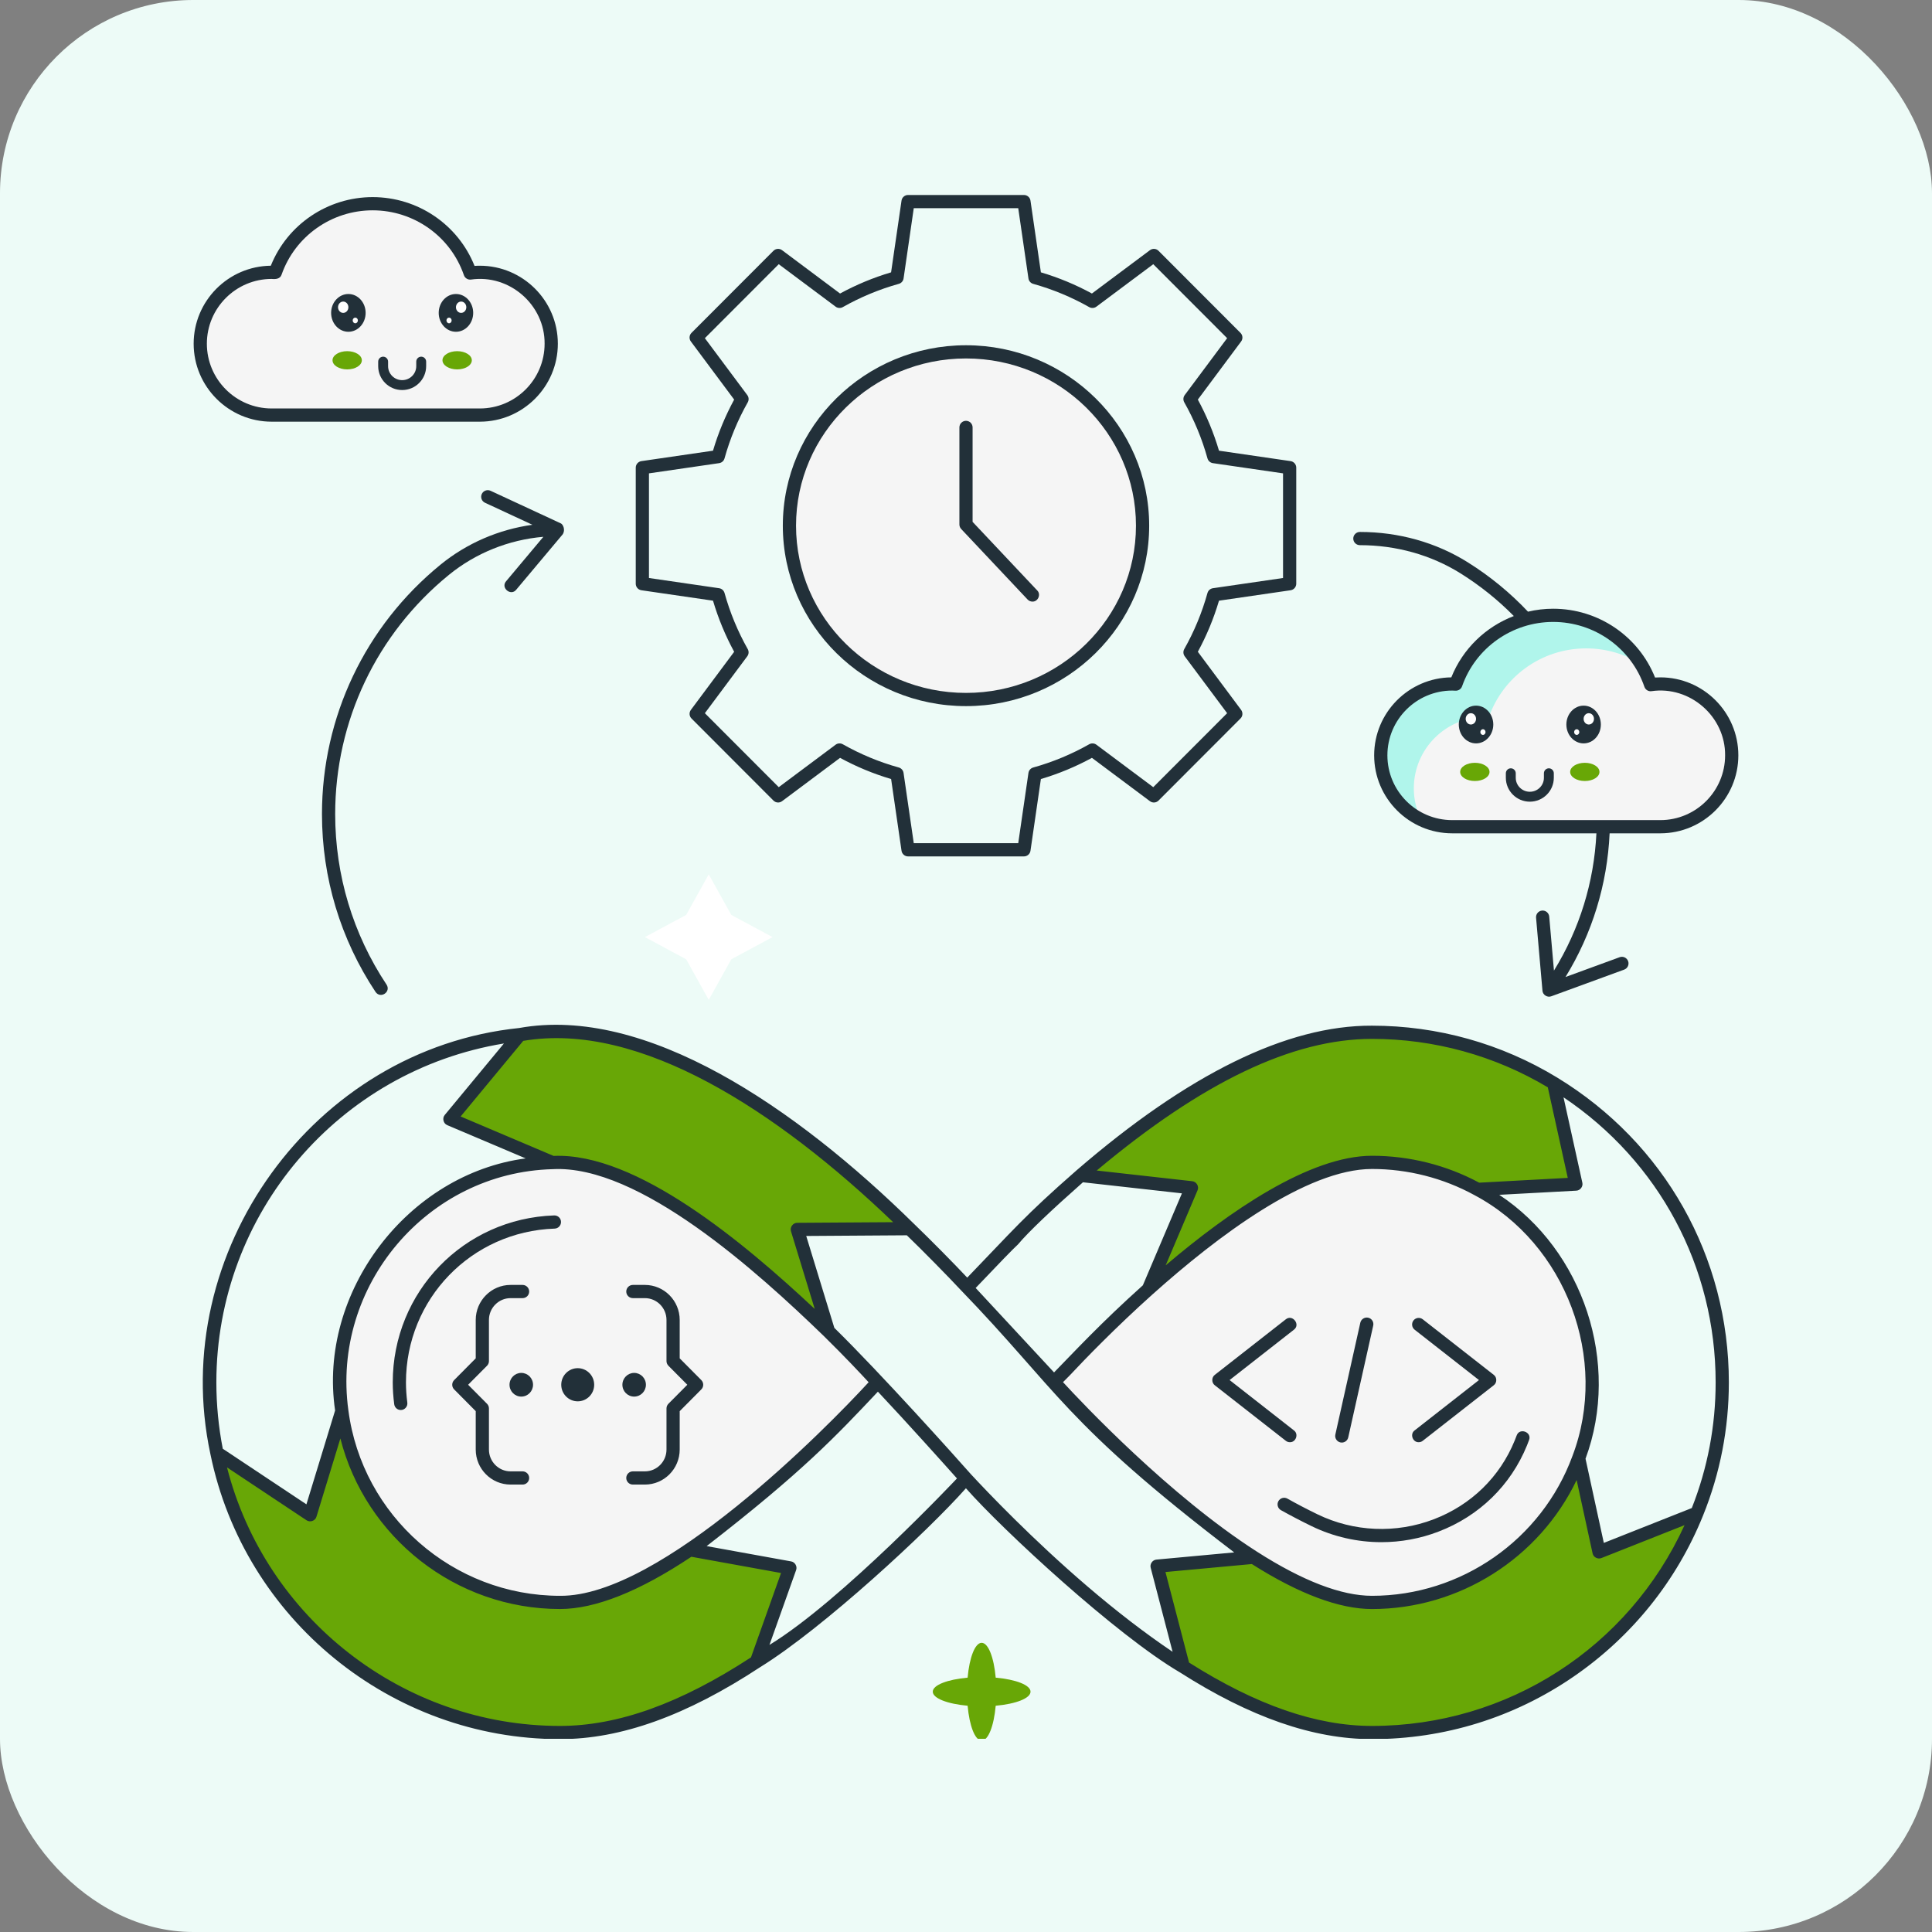 <svg width="80" height="80" viewBox="0 0 80 80" fill="none" xmlns="http://www.w3.org/2000/svg">
<rect x="0" y="0" width="80" height="80" fill="#808080" stroke="none"/>
<rect width="80" height="80" rx="8" fill="#EDFBF7"/>
<g clip-path="url(#clip0_417_10143)">
<path d="M42.4 35.462H37.601C37.465 35.462 37.349 35.362 37.33 35.227L36.899 32.258C36.166 32.041 35.457 31.747 34.786 31.381L32.384 33.175C32.275 33.257 32.123 33.246 32.027 33.15L28.634 29.752C28.538 29.656 28.527 29.504 28.608 29.395L30.4 26.989C30.035 26.317 29.741 25.607 29.524 24.873L26.559 24.441C26.425 24.422 26.325 24.306 26.325 24.17V19.365C26.325 19.229 26.425 19.114 26.559 19.094L29.524 18.662C29.74 17.928 30.035 17.218 30.4 16.546L28.608 14.14C28.526 14.031 28.537 13.88 28.633 13.784L32.026 10.386C32.123 10.289 32.275 10.278 32.384 10.36L34.785 12.154C35.457 11.788 36.166 11.494 36.898 11.277L37.33 8.308C37.349 8.173 37.465 8.074 37.6 8.074H42.399C42.535 8.074 42.65 8.173 42.67 8.308L43.101 11.277C43.834 11.494 44.543 11.788 45.214 12.154L47.616 10.36C47.725 10.278 47.877 10.289 47.973 10.386L51.366 13.784C51.462 13.88 51.473 14.031 51.392 14.14L49.6 16.546C49.965 17.218 50.259 17.928 50.476 18.662L53.441 19.094C53.575 19.114 53.675 19.229 53.675 19.365V24.17C53.675 24.306 53.575 24.421 53.441 24.441L50.476 24.873C50.259 25.607 49.965 26.317 49.6 26.989L51.392 29.395C51.473 29.504 51.462 29.655 51.366 29.751L47.973 33.149C47.877 33.246 47.725 33.257 47.616 33.175L45.214 31.381C44.543 31.747 43.834 32.041 43.101 32.258L42.67 35.227C42.651 35.362 42.535 35.462 42.4 35.462ZM37.837 34.914H42.163L42.586 32.005C42.601 31.898 42.679 31.81 42.783 31.781C43.591 31.556 44.371 31.232 45.102 30.818C45.196 30.765 45.313 30.772 45.4 30.837L47.754 32.595L50.813 29.532L49.056 27.175C48.992 27.088 48.984 26.971 49.038 26.877C49.451 26.145 49.774 25.364 49.999 24.555C50.028 24.45 50.116 24.373 50.223 24.357L53.128 23.934V19.601L50.223 19.178C50.116 19.162 50.028 19.085 49.999 18.98C49.774 18.171 49.451 17.39 49.038 16.659C48.984 16.564 48.992 16.447 49.056 16.36L50.813 14.003L47.754 10.94L45.4 12.698C45.313 12.763 45.196 12.77 45.102 12.717C44.371 12.303 43.591 11.979 42.783 11.754C42.679 11.725 42.601 11.637 42.586 11.53L42.163 8.621H37.837L37.415 11.53C37.399 11.637 37.322 11.725 37.217 11.754C36.409 11.979 35.629 12.303 34.898 12.717C34.804 12.77 34.687 12.763 34.6 12.698L32.246 10.94L29.187 14.003L30.944 16.36C31.009 16.447 31.016 16.564 30.963 16.659C30.549 17.39 30.226 18.171 30.001 18.98C29.973 19.085 29.885 19.162 29.777 19.178L26.872 19.601V23.934L29.777 24.357C29.884 24.372 29.972 24.45 30.001 24.554C30.226 25.364 30.549 26.145 30.962 26.877C31.016 26.971 31.008 27.087 30.944 27.174L29.187 29.532L32.246 32.595L34.6 30.837C34.687 30.772 34.804 30.765 34.898 30.818C35.629 31.232 36.409 31.556 37.217 31.78C37.321 31.809 37.399 31.898 37.414 32.005L37.837 34.914Z" fill="#223039"/>
<path d="M40 28.965C44.038 28.965 47.312 25.743 47.312 21.767C47.312 17.792 44.038 14.57 40 14.57C35.962 14.57 32.688 17.792 32.688 21.767C32.688 25.743 35.962 28.965 40 28.965Z" fill="#F5F5F5"/>
<path d="M42.75 24.911C42.678 24.911 42.605 24.882 42.551 24.825L39.801 21.905C39.753 21.854 39.727 21.787 39.727 21.717V17.698C39.727 17.547 39.849 17.425 40 17.425C40.151 17.425 40.273 17.547 40.273 17.698V21.609L42.95 24.45C43.116 24.615 42.981 24.919 42.75 24.911Z" fill="#223039"/>
<path d="M40 29.239C35.817 29.239 32.415 25.887 32.415 21.767C32.415 17.648 35.817 14.296 40 14.296C44.182 14.296 47.585 17.648 47.585 21.767C47.585 25.887 44.182 29.239 40 29.239ZM40 14.843C36.119 14.843 32.962 17.949 32.962 21.767C32.962 25.585 36.119 28.692 40 28.692C43.881 28.692 47.038 25.585 47.038 21.767C47.038 17.949 43.881 14.843 40 14.843Z" fill="#223039"/>
<path d="M34.815 58.868C34.815 58.868 31.098 62.469 28.568 64.174C26.703 65.432 24.789 66.354 23.188 66.354C18.558 66.354 14.736 62.901 14.154 58.43C14.104 58.041 14.075 57.646 14.075 57.243C14.075 52.317 17.986 48.307 22.873 48.141C22.978 48.137 23.082 48.136 23.188 48.133C27.776 47.985 34.306 55.05 34.306 55.05C35.518 56.242 36.301 57.116 36.34 57.16L36.351 57.148C36.364 57.161 36.377 57.174 36.389 57.188C35.604 58.025 35 58.67 34.815 58.868ZM56.812 66.353C55.346 66.353 51.904 64.403 51.904 64.403C47.902 61.843 43.983 57.525 43.678 57.186C43.809 57.052 43.946 56.915 44.091 56.77C44.721 56.097 45.986 54.786 47.551 53.385C50.325 50.9 54.037 48.132 56.812 48.132C58.398 48.132 59.889 48.537 61.188 49.249C64.011 50.797 65.926 53.796 65.926 57.242C65.926 58.346 65.729 59.404 65.369 60.383C64.089 63.867 60.741 66.353 56.812 66.353Z" fill="#F5F5F5"/>
<path d="M16.595 58.386C16.459 58.386 16.342 58.285 16.324 58.148C16.283 57.832 16.263 57.536 16.263 57.243C16.263 53.493 19.199 50.455 22.948 50.328C23.101 50.324 23.225 50.441 23.23 50.592C23.235 50.743 23.117 50.869 22.966 50.874C19.514 50.992 16.81 53.79 16.81 57.243C16.81 57.512 16.828 57.785 16.866 58.077C16.889 58.239 16.758 58.387 16.595 58.386Z" fill="#223039"/>
<path d="M21.639 61.473H21.141C20.346 61.473 19.699 60.823 19.699 60.023V58.433L18.805 57.532C18.699 57.426 18.699 57.254 18.805 57.147L19.699 56.246V54.656C19.699 53.857 20.346 53.206 21.141 53.206H21.639C21.79 53.206 21.912 53.329 21.912 53.48C21.912 53.631 21.79 53.753 21.639 53.753H21.141C20.648 53.753 20.246 54.158 20.246 54.656V56.359C20.246 56.431 20.218 56.501 20.167 56.552L19.384 57.34L20.167 58.128C20.218 58.179 20.246 58.248 20.246 58.32V60.023C20.246 60.521 20.648 60.926 21.141 60.926H21.639C21.79 60.926 21.912 61.049 21.912 61.2C21.912 61.351 21.79 61.473 21.639 61.473ZM26.703 61.473H26.206C26.055 61.473 25.932 61.351 25.932 61.2C25.932 61.049 26.055 60.926 26.206 60.926H26.703C27.196 60.926 27.598 60.521 27.598 60.023V58.32C27.598 58.248 27.627 58.179 27.677 58.128L28.46 57.34L27.677 56.552C27.627 56.5 27.598 56.431 27.598 56.359V54.656C27.598 54.158 27.196 53.753 26.703 53.753H26.206C26.055 53.753 25.932 53.631 25.932 53.48C25.932 53.329 26.055 53.206 26.206 53.206H26.703C27.498 53.206 28.145 53.857 28.145 54.656V56.246L29.04 57.147C29.145 57.254 29.145 57.426 29.04 57.532L28.145 58.433V60.023C28.145 60.822 27.498 61.473 26.703 61.473Z" fill="#223039"/>
<path d="M23.922 58.026C24.299 58.026 24.604 57.719 24.604 57.34C24.604 56.96 24.299 56.653 23.922 56.653C23.546 56.653 23.24 56.96 23.24 57.34C23.24 57.719 23.546 58.026 23.922 58.026Z" fill="#223039"/>
<path d="M21.585 57.83C21.854 57.83 22.072 57.61 22.072 57.34C22.072 57.069 21.854 56.849 21.585 56.849C21.316 56.849 21.098 57.069 21.098 57.34C21.098 57.61 21.316 57.83 21.585 57.83Z" fill="#223039"/>
<path d="M26.259 57.83C26.528 57.83 26.746 57.61 26.746 57.34C26.746 57.069 26.528 56.849 26.259 56.849C25.99 56.849 25.772 57.069 25.772 57.34C25.772 57.61 25.99 57.83 26.259 57.83Z" fill="#223039"/>
<path d="M57.2 63.858C56.207 63.858 55.217 63.635 54.312 63.195C53.873 62.982 53.434 62.752 53.04 62.532C52.909 62.458 52.862 62.291 52.936 62.159C53.01 62.028 53.176 61.981 53.308 62.054C53.692 62.27 54.122 62.495 54.551 62.703C56.051 63.433 57.806 63.509 59.367 62.911C60.914 62.32 62.105 61.16 62.722 59.646C62.75 59.578 62.776 59.509 62.802 59.44C62.92 59.105 63.443 59.298 63.315 59.629C63.288 59.704 63.259 59.778 63.229 59.852C62.554 61.508 61.252 62.776 59.562 63.422C58.803 63.713 58.001 63.858 57.2 63.858Z" fill="#223039"/>
<path d="M22.873 48.22C22.978 48.216 23.082 48.212 23.188 48.212C26.649 48.212 31.57 52.52 34.307 55.211L33.015 50.988L37.662 50.958C36.926 50.248 36.078 49.463 35.159 48.676C30.561 44.739 26.646 42.825 23.188 42.825C22.626 42.825 22.072 42.858 21.526 42.92L18.629 46.42L22.873 48.22Z" fill="#68A706"/>
<path d="M28.568 64.254C26.703 65.511 24.789 66.433 23.188 66.433C18.558 66.433 14.736 62.98 14.154 58.509L12.843 62.803L8.98 60.234C10.332 66.838 16.189 71.821 23.188 71.821C25.642 71.821 28.328 70.855 31.324 68.887L32.707 65.003L28.568 64.254Z" fill="#68A706"/>
<path d="M47.551 53.465C50.325 50.98 54.037 48.212 56.812 48.212C58.398 48.212 59.889 48.617 61.188 49.33L65.254 49.11L64.333 44.931C62.139 43.595 59.564 42.825 56.812 42.825C53.354 42.825 49.439 44.739 44.841 48.676C44.812 48.701 44.783 48.726 44.754 48.751L49.336 49.263L47.551 53.465Z" fill="#68A706"/>
<path d="M65.369 60.464L66.212 64.341L70.265 62.736C68.115 68.057 62.895 71.821 56.812 71.821C54.446 71.821 51.865 70.924 48.998 69.096L47.913 64.932L51.904 64.564C53.617 65.66 55.346 66.433 56.812 66.433C60.741 66.433 64.089 63.948 65.369 60.464Z" fill="#68A706"/>
<path d="M53.41 59.719C53.351 59.719 53.292 59.7 53.242 59.66L50.302 57.361C50.164 57.258 50.164 57.032 50.302 56.93L53.242 54.63C53.518 54.407 53.862 54.846 53.579 55.06L50.915 57.145L53.579 59.23C53.785 59.379 53.66 59.728 53.41 59.719ZM58.746 59.719C58.496 59.728 58.371 59.379 58.577 59.23L61.241 57.145L58.577 55.06C58.458 54.967 58.437 54.795 58.53 54.676C58.623 54.557 58.795 54.537 58.914 54.63L61.854 56.93C61.992 57.032 61.992 57.258 61.854 57.36L58.914 59.66C58.864 59.7 58.805 59.719 58.746 59.719ZM55.561 59.734C55.389 59.736 55.254 59.569 55.294 59.4L56.328 54.77C56.361 54.623 56.508 54.53 56.655 54.563C56.803 54.596 56.895 54.742 56.862 54.889L55.828 59.52C55.799 59.647 55.686 59.734 55.561 59.734Z" fill="#223039"/>
<path d="M64.475 44.617C62.169 43.213 59.52 42.471 56.812 42.471C53.287 42.454 49.188 44.479 44.576 48.463C42.397 50.369 41.948 50.941 40.051 52.904C39.541 52.359 38.507 51.31 37.856 50.686C32.932 45.84 26.731 41.621 21.495 42.568C12.982 43.448 6.919 51.851 8.712 60.209C10.112 67.049 16.2 72.014 23.188 72.014C25.712 72.014 28.423 71.04 31.474 69.035C34.077 67.428 38.424 63.404 39.997 61.626C41.528 63.364 46.234 67.712 48.851 69.246C51.772 71.109 54.376 72.014 56.812 72.014C59.811 72.014 62.701 71.117 65.168 69.419C67.577 67.761 69.427 65.458 70.518 62.759C71.228 61.003 71.588 59.147 71.588 57.242C71.588 52.048 68.929 47.328 64.475 44.617ZM71.041 57.242C71.041 59.037 70.709 60.787 70.054 62.445L66.411 63.888L65.653 60.402C67.114 56.466 65.566 51.773 62.08 49.475L65.269 49.303C65.433 49.298 65.56 49.13 65.521 48.971L64.742 45.437C68.698 48.093 71.041 52.459 71.041 57.242ZM52.051 64.253C48.417 61.928 44.805 58.09 44.017 57.232C44.103 57.145 44.192 57.056 44.284 56.964C44.286 56.962 44.288 56.959 44.291 56.957C44.905 56.3 46.17 54.989 47.732 53.589C47.733 53.589 47.733 53.589 47.733 53.589C50.373 51.224 54.091 48.405 56.812 48.405C58.295 48.405 59.763 48.78 61.056 49.489C64.847 51.502 66.637 56.285 65.112 60.289C63.84 63.752 60.504 66.079 56.812 66.079C55.548 66.079 53.946 65.465 52.051 64.253ZM56.812 43.018C59.38 43.018 61.895 43.711 64.091 45.024L64.918 48.774L61.25 48.972C59.893 48.243 58.361 47.858 56.812 47.858C54.225 47.858 50.884 50.17 48.268 52.395L49.587 49.29C49.661 49.128 49.543 48.926 49.366 48.911L45.413 48.469C49.788 44.802 53.521 43.018 56.812 43.018ZM42.157 51.524C42.578 51.016 43.573 50.077 44.842 48.956L48.941 49.414L47.323 53.222C45.559 54.806 44.523 55.933 43.646 56.829L40.4 53.332C41.373 52.308 41.962 51.702 42.157 51.524ZM21.666 43.1C26.497 42.28 32.204 46.022 36.984 50.608L33.013 50.634C32.836 50.631 32.697 50.819 32.754 50.988L33.736 54.2C30.829 51.48 26.36 47.714 22.924 47.864L19.074 46.231L21.666 43.1ZM34.116 55.326C35.006 56.201 35.675 56.917 35.968 57.236C34.252 59.106 27.361 66.123 23.188 66.079C18.763 66.079 14.996 62.775 14.425 58.394C13.718 53.251 17.689 48.549 22.882 48.413C26.46 48.218 31.372 52.67 34.116 55.326ZM8.959 57.242C8.959 50.243 14.031 44.329 20.867 43.208L18.419 46.165C18.301 46.299 18.357 46.526 18.522 46.591L21.767 47.967C16.883 48.61 13.154 53.51 13.876 58.405L12.688 62.291L9.225 59.989C9.049 59.089 8.959 58.166 8.959 57.242ZM31.097 68.628C28.17 70.538 25.581 71.467 23.188 71.467C16.687 71.467 10.994 67.004 9.4 60.762L12.691 62.95C12.837 63.05 13.057 62.975 13.104 62.803L14.094 59.564C15.137 63.659 18.867 66.626 23.188 66.626C24.646 66.626 26.476 65.898 28.628 64.462L32.341 65.135L31.097 68.628ZM31.862 68.112L32.965 65.015C33.023 64.862 32.918 64.679 32.756 64.654L29.261 64.021C33.224 60.949 34.603 59.482 36.352 57.626C37.575 58.926 39.117 60.648 39.626 61.219C39.626 61.219 34.859 66.283 31.862 68.112ZM45.019 65.681C42.754 63.742 40.895 61.791 40.205 61.046C39.566 60.322 36.478 56.876 34.548 54.984L33.384 51.179L37.55 51.151C38.187 51.762 39.316 52.914 39.758 53.391C43.819 57.587 44.043 58.895 51.106 64.282L47.888 64.579C47.724 64.59 47.603 64.763 47.648 64.92L48.555 68.398C47.426 67.638 46.239 66.726 45.019 65.681ZM56.812 71.467C54.508 71.467 52.029 70.608 49.236 68.843L48.259 65.094L51.836 64.764C53.787 66 55.46 66.627 56.812 66.627C60.438 66.627 63.741 64.513 65.285 61.285L65.945 64.319C65.975 64.481 66.162 64.577 66.313 64.515L69.753 63.153C67.435 68.225 62.424 71.467 56.812 71.467ZM23.228 21.675L20.313 20.322C20.176 20.259 20.013 20.318 19.95 20.455C19.886 20.592 19.946 20.755 20.083 20.818L22.046 21.73C20.654 21.923 19.331 22.492 18.241 23.381C15.121 25.925 13.332 29.69 13.332 33.711C13.332 36.344 14.1 38.891 15.551 41.075C15.757 41.371 16.201 41.074 16.007 40.772C14.615 38.678 13.879 36.236 13.879 33.711C13.879 29.855 15.595 26.244 18.587 23.805C19.698 22.899 21.069 22.35 22.5 22.228L20.955 24.07C20.723 24.338 21.15 24.697 21.374 24.421L23.298 22.128C23.424 21.941 23.31 21.713 23.228 21.675Z" fill="#223039"/>
<path d="M42.672 70.049C42.672 69.774 42.064 69.543 41.23 69.468C41.155 68.633 40.923 68.025 40.648 68.025C40.374 68.025 40.142 68.633 40.067 69.468C39.233 69.543 38.624 69.774 38.624 70.049C38.624 70.324 39.233 70.556 40.067 70.631C40.142 71.465 40.374 72.073 40.648 72.073C40.923 72.073 41.155 71.465 41.23 70.631C42.064 70.556 42.672 70.324 42.672 70.049Z" fill="#68A706"/>
<path d="M28.413 37.885L29.347 36.205L30.281 37.885L31.989 38.803L30.281 39.722L29.347 41.402L28.413 39.722L26.704 38.803L28.413 37.885Z" fill="white"/>
<path d="M19.868 11.277C19.732 11.277 19.598 11.287 19.467 11.305C18.894 9.636 17.304 8.435 15.431 8.435C13.566 8.435 11.982 9.625 11.402 11.282C11.351 11.279 11.301 11.276 11.249 11.276C9.617 11.276 8.293 12.6 8.293 14.232C8.293 15.864 9.617 17.188 11.249 17.188H19.868C21.501 17.188 22.825 15.864 22.825 14.232C22.825 12.6 21.501 11.277 19.868 11.277Z" fill="#F5F5F5"/>
<path d="M19.868 17.461H11.249C9.468 17.461 8.019 16.012 8.019 14.232C8.019 12.463 9.449 11.022 11.214 11.003C11.899 9.295 13.569 8.162 15.431 8.162C17.298 8.162 18.967 9.298 19.65 11.011C19.724 11.005 19.797 11.003 19.868 11.003C21.649 11.003 23.099 12.451 23.099 14.232C23.099 16.012 21.649 17.461 19.868 17.461ZM11.249 11.55C9.77 11.55 8.566 12.753 8.566 14.232C8.566 15.711 9.77 16.914 11.249 16.914H19.868C21.348 16.914 22.551 15.711 22.551 14.232C22.563 12.624 21.097 11.344 19.505 11.576C19.375 11.594 19.251 11.517 19.209 11.393C18.657 9.787 17.139 8.709 15.431 8.709C13.733 8.709 12.218 9.779 11.66 11.372C11.602 11.552 11.41 11.568 11.249 11.55Z" fill="#223039"/>
<path d="M14.426 13.738C14.82 13.738 15.14 13.388 15.14 12.956C15.14 12.524 14.82 12.174 14.426 12.174C14.031 12.174 13.711 12.524 13.711 12.956C13.711 13.388 14.031 13.738 14.426 13.738Z" fill="#223039"/>
<path d="M14.211 12.956C14.33 12.956 14.426 12.851 14.426 12.722C14.426 12.592 14.33 12.487 14.211 12.487C14.093 12.487 13.997 12.592 13.997 12.722C13.997 12.851 14.093 12.956 14.211 12.956Z" fill="white"/>
<path d="M14.712 13.386C14.771 13.386 14.819 13.333 14.819 13.269C14.819 13.204 14.771 13.152 14.712 13.152C14.652 13.152 14.604 13.204 14.604 13.269C14.604 13.333 14.652 13.386 14.712 13.386Z" fill="white"/>
<path d="M18.88 13.738C19.274 13.738 19.594 13.388 19.594 12.956C19.594 12.524 19.274 12.174 18.88 12.174C18.485 12.174 18.166 12.524 18.166 12.956C18.166 13.388 18.485 13.738 18.88 13.738Z" fill="#223039"/>
<path d="M19.094 12.956C19.213 12.956 19.309 12.851 19.309 12.722C19.309 12.592 19.213 12.487 19.094 12.487C18.976 12.487 18.88 12.592 18.88 12.722C18.88 12.851 18.976 12.956 19.094 12.956Z" fill="white"/>
<path d="M18.594 13.386C18.654 13.386 18.701 13.333 18.701 13.269C18.701 13.204 18.654 13.152 18.594 13.152C18.535 13.152 18.487 13.204 18.487 13.269C18.487 13.333 18.535 13.386 18.594 13.386Z" fill="white"/>
<path d="M16.653 16.151C16.105 16.151 15.66 15.708 15.66 15.162V14.975C15.66 14.861 15.752 14.769 15.865 14.769C15.978 14.769 16.07 14.861 16.07 14.975V15.162C16.07 15.482 16.331 15.741 16.653 15.741C16.974 15.741 17.236 15.482 17.236 15.162V14.975C17.236 14.861 17.328 14.769 17.441 14.769C17.554 14.769 17.646 14.861 17.646 14.975V15.162C17.646 15.707 17.2 16.151 16.653 16.151Z" fill="#223039"/>
<path d="M14.376 15.296C14.712 15.296 14.983 15.127 14.983 14.918C14.983 14.71 14.712 14.541 14.376 14.541C14.041 14.541 13.769 14.71 13.769 14.918C13.769 15.127 14.041 15.296 14.376 15.296Z" fill="#68A706"/>
<path d="M18.93 15.296C19.265 15.296 19.537 15.127 19.537 14.918C19.537 14.71 19.265 14.541 18.93 14.541C18.594 14.541 18.322 14.71 18.322 14.918C18.322 15.127 18.594 15.296 18.93 15.296Z" fill="#68A706"/>
<path d="M68.75 28.321C68.614 28.321 68.481 28.331 68.349 28.349C67.776 26.68 66.186 25.48 64.313 25.48C62.448 25.48 60.864 26.67 60.284 28.327C60.233 28.324 60.183 28.321 60.132 28.321C58.499 28.321 57.175 29.644 57.175 31.277C57.175 32.909 58.499 34.232 60.132 34.232H68.75C70.383 34.232 71.707 32.909 71.707 31.277C71.707 29.645 70.383 28.321 68.75 28.321Z" fill="#F5F5F5"/>
<path d="M61.499 29.689C61.55 29.689 61.601 29.692 61.651 29.694C62.232 28.037 63.816 26.848 65.68 26.848C66.511 26.848 67.285 27.084 67.941 27.493C67.189 26.285 65.846 25.48 64.313 25.48C62.448 25.48 60.864 26.67 60.284 28.327C60.233 28.324 60.183 28.321 60.132 28.321C58.499 28.321 57.175 29.645 57.175 31.277C57.175 32.446 57.856 33.454 58.842 33.933C58.652 33.543 58.543 33.107 58.543 32.644C58.543 31.012 59.866 29.689 61.499 29.689Z" fill="#B0F5EB"/>
<path d="M68.751 28.048C68.679 28.048 68.606 28.05 68.532 28.055C67.849 26.343 66.181 25.206 64.313 25.206C63.956 25.206 63.608 25.248 63.271 25.328C62.54 24.553 61.704 23.863 60.771 23.28C59.461 22.46 57.918 22.027 56.31 22.027C56.159 22.027 56.036 22.15 56.036 22.301C56.036 22.452 56.159 22.574 56.31 22.574C57.815 22.574 59.258 22.979 60.481 23.744C61.294 24.253 62.031 24.846 62.684 25.509C61.523 25.953 60.572 26.861 60.096 28.048C58.332 28.067 56.901 29.508 56.901 31.277C56.901 33.057 58.35 34.506 60.132 34.506H66.104C66.006 36.53 65.405 38.472 64.346 40.19L64.15 37.953C64.136 37.803 64.004 37.692 63.853 37.705C63.703 37.718 63.592 37.851 63.605 38.001L63.87 41.021C63.88 41.195 64.074 41.318 64.236 41.254L67.254 40.15C67.396 40.098 67.469 39.941 67.417 39.799C67.365 39.657 67.207 39.584 67.066 39.636L64.824 40.456C65.929 38.657 66.553 36.624 66.651 34.506H68.751C70.531 34.506 71.981 33.057 71.981 31.277C71.981 29.496 70.532 28.048 68.751 28.048ZM68.751 33.959H60.132C58.652 33.959 57.449 32.756 57.449 31.277C57.449 29.798 58.652 28.595 60.132 28.595C60.178 28.595 60.224 28.598 60.27 28.6C60.389 28.605 60.502 28.532 60.542 28.417C61.1 26.824 62.615 25.753 64.313 25.753C66.021 25.753 67.539 26.832 68.091 28.438C68.133 28.562 68.256 28.639 68.386 28.62C69.979 28.389 71.446 29.669 71.433 31.277C71.433 32.756 70.23 33.959 68.751 33.959Z" fill="#223039"/>
<path d="M61.12 30.782C61.514 30.782 61.834 30.432 61.834 30.001C61.834 29.569 61.514 29.219 61.12 29.219C60.725 29.219 60.406 29.569 60.406 30.001C60.406 30.432 60.725 30.782 61.12 30.782Z" fill="#223039"/>
<path d="M60.906 30.001C61.024 30.001 61.12 29.896 61.12 29.766C61.12 29.637 61.024 29.532 60.906 29.532C60.787 29.532 60.691 29.637 60.691 29.766C60.691 29.896 60.787 30.001 60.906 30.001Z" fill="white"/>
<path d="M61.406 30.431C61.465 30.431 61.513 30.378 61.513 30.314C61.513 30.249 61.465 30.196 61.406 30.196C61.346 30.196 61.298 30.249 61.298 30.314C61.298 30.378 61.346 30.431 61.406 30.431Z" fill="white"/>
<path d="M65.574 30.782C65.969 30.782 66.288 30.432 66.288 30.001C66.288 29.569 65.969 29.219 65.574 29.219C65.18 29.219 64.86 29.569 64.86 30.001C64.86 30.432 65.18 30.782 65.574 30.782Z" fill="#223039"/>
<path d="M65.788 30.001C65.907 30.001 66.003 29.896 66.003 29.766C66.003 29.637 65.907 29.532 65.788 29.532C65.67 29.532 65.574 29.637 65.574 29.766C65.574 29.896 65.67 30.001 65.788 30.001Z" fill="white"/>
<path d="M65.288 30.431C65.348 30.431 65.396 30.378 65.396 30.314C65.396 30.249 65.348 30.196 65.288 30.196C65.229 30.196 65.181 30.249 65.181 30.314C65.181 30.378 65.229 30.431 65.288 30.431Z" fill="white"/>
<path d="M63.347 33.196C62.8 33.196 62.354 32.752 62.354 32.207V32.019C62.354 31.906 62.446 31.814 62.559 31.814C62.672 31.814 62.764 31.906 62.764 32.019V32.207C62.764 32.526 63.026 32.785 63.347 32.785C63.669 32.785 63.93 32.526 63.93 32.207V32.019C63.93 31.906 64.022 31.814 64.135 31.814C64.248 31.814 64.34 31.906 64.34 32.019V32.207C64.34 32.752 63.895 33.196 63.347 33.196Z" fill="#223039"/>
<path d="M61.071 32.34C61.406 32.34 61.678 32.172 61.678 31.963C61.678 31.755 61.406 31.586 61.071 31.586C60.735 31.586 60.463 31.755 60.463 31.963C60.463 32.172 60.735 32.34 61.071 32.34Z" fill="#68A706"/>
<path d="M65.624 32.34C65.959 32.34 66.231 32.172 66.231 31.963C66.231 31.755 65.959 31.586 65.624 31.586C65.288 31.586 65.017 31.755 65.017 31.963C65.017 32.172 65.288 32.34 65.624 32.34Z" fill="#68A706"/>
</g>
<defs>
<clipPath id="clip0_417_10143">
<rect width="64" height="64" fill="white" transform="translate(8 8)"/>
</clipPath>
</defs>
</svg>
